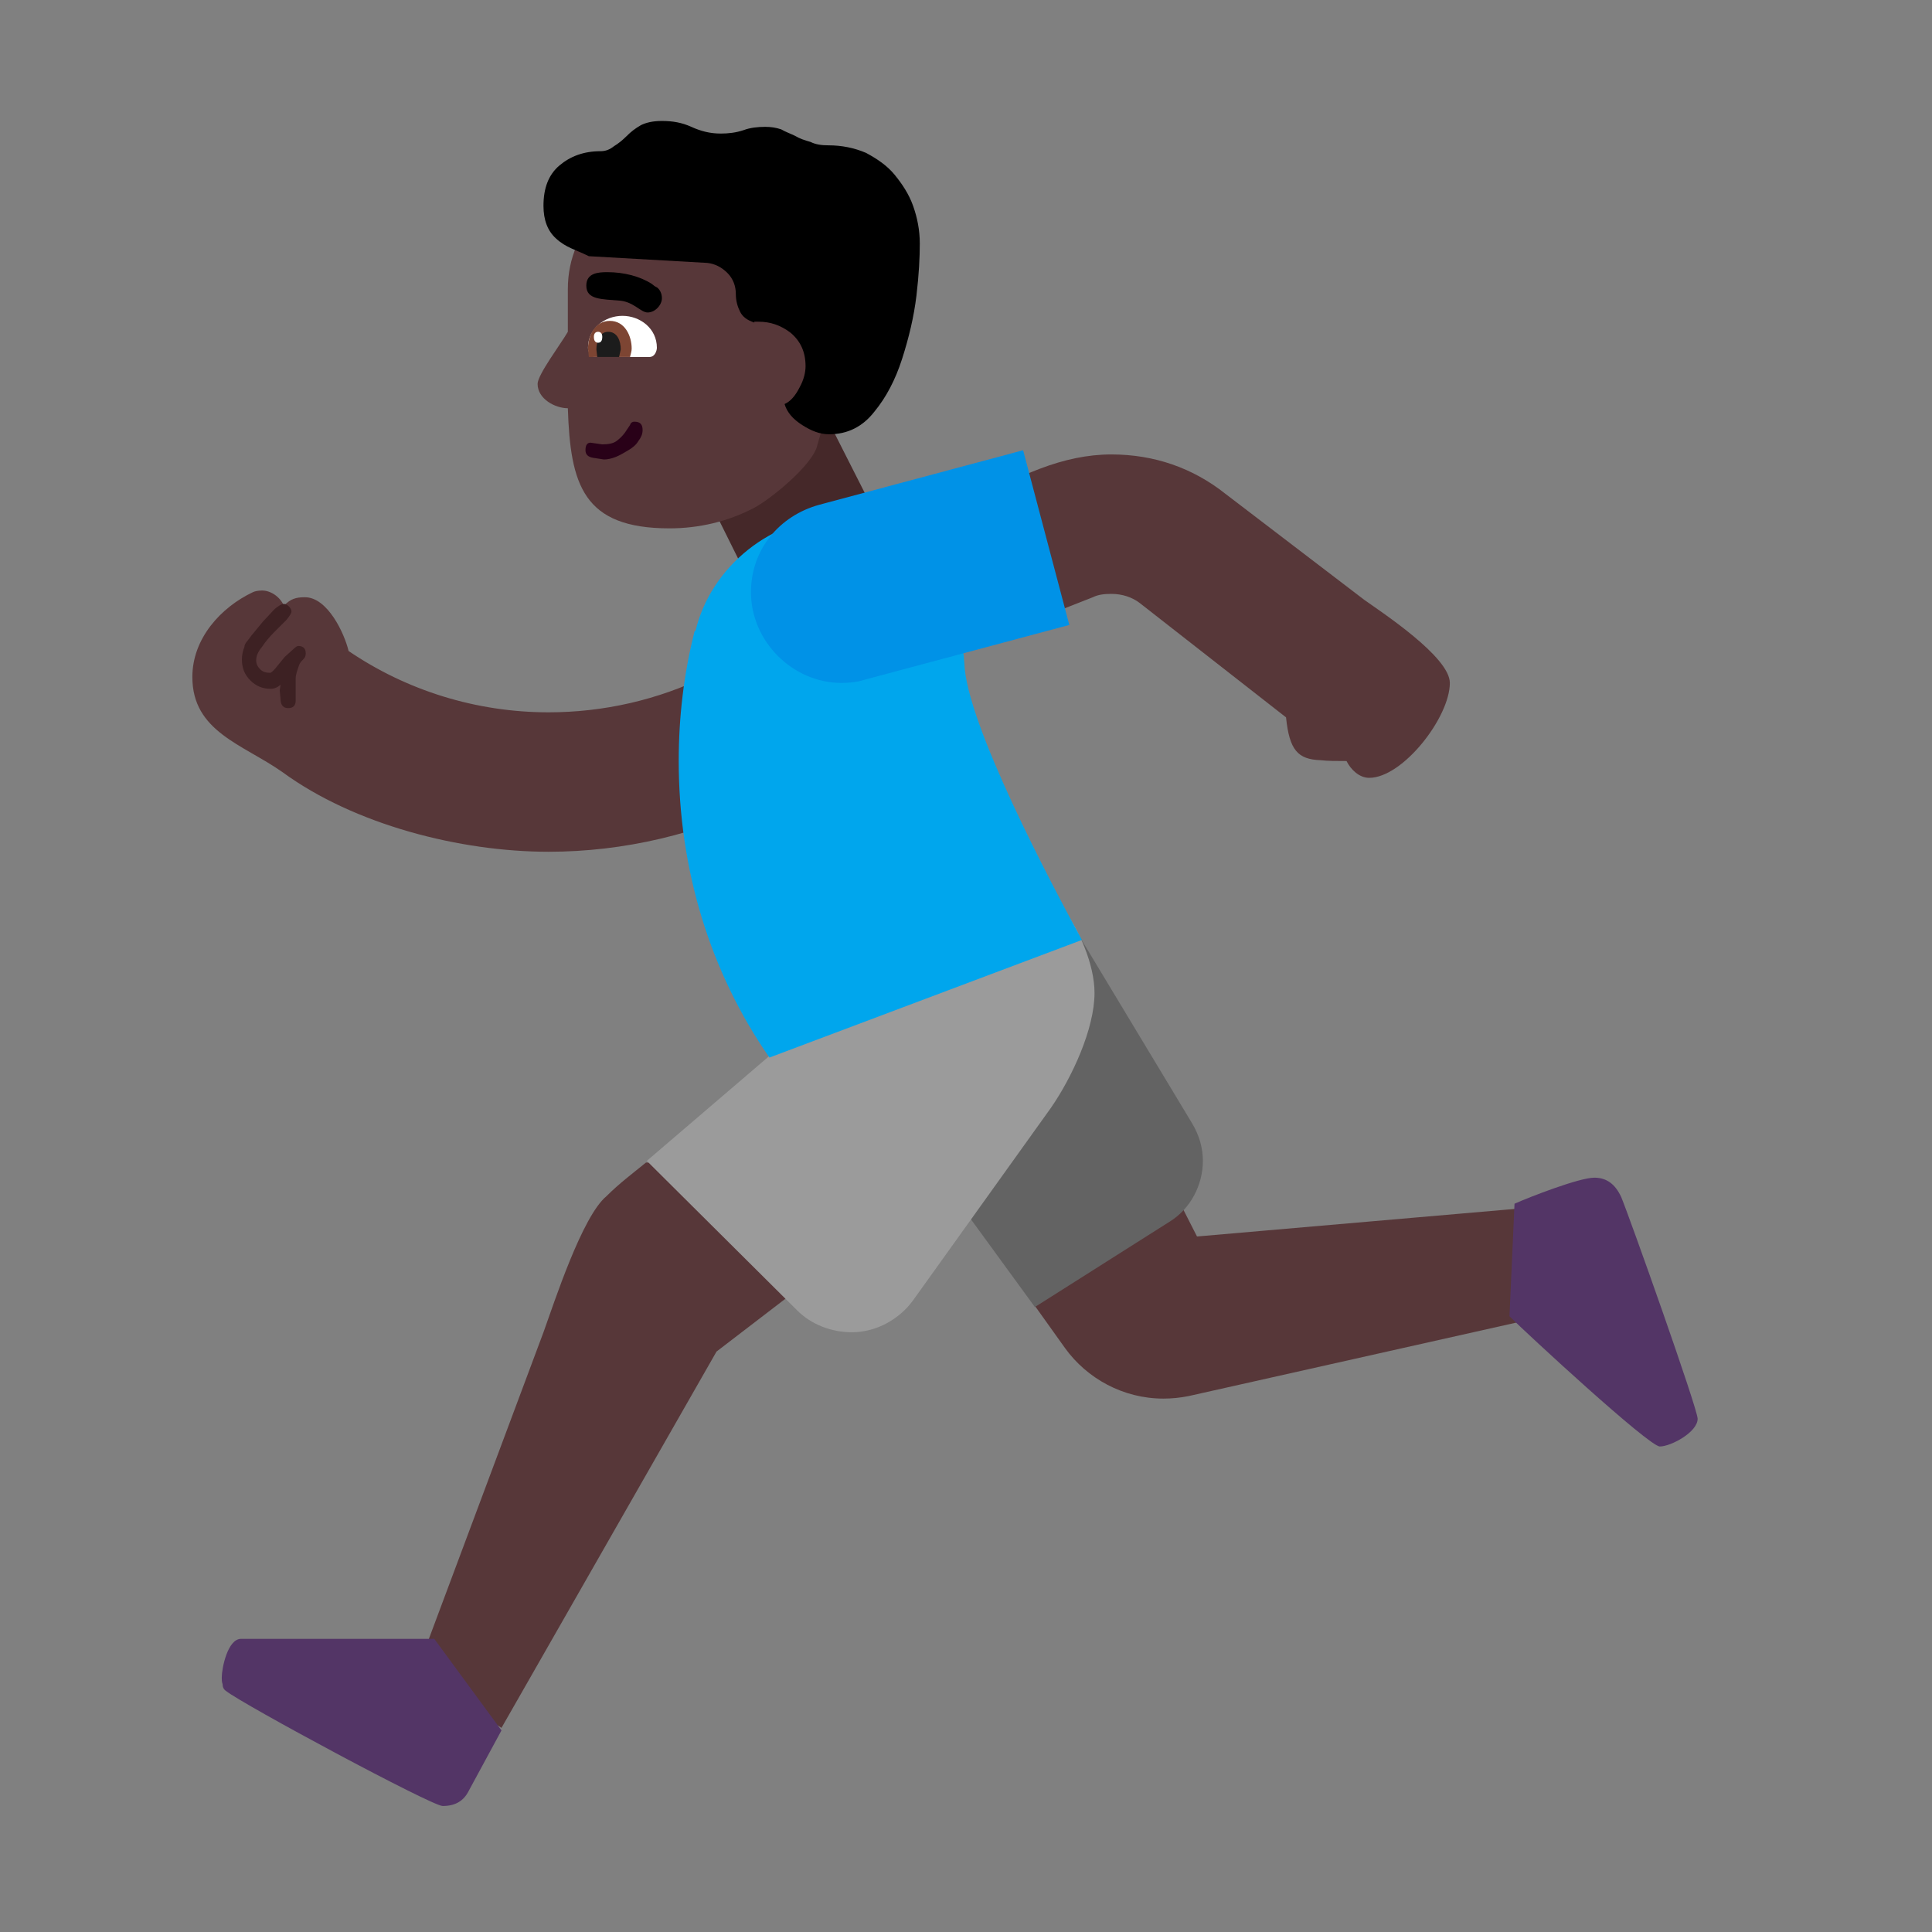 <svg version="1.1" xmlns="http://www.w3.org/2000/svg" viewBox="0 0 2300 2300"><rect x="0" y="0" width="2300" height="2300" fill="#808080" stroke="none"/><g transform="scale(1,-1) translate(-256, -1869)">
		<path d="M1167 1139l151 79-75 148-151-76 75-151 z" fill="#452829"/>
		<path d="M1053 1240c35 0 69 8 100 24 21 11 71 52 76 75l13 46c5 24 41 135 41 142 0 72-63 126-132 126l-86 0c-74 0-133-54-133-128l0-51c-8-14-36-51-36-62 0-18 21-29 36-29 3-91 18-143 121-143 z" fill="#573739"/>
		<path d="M853-188l256 448 270 207 145-203c26-36 69-60 117-60 10 0 20 1 30 3l446 100-44 124-392-34-147 289c0 19-3 37-10 56l20 8-32 21c5-9 9-18 12-29l-307-258-192 1c-16-13-32-25-47-40-29-24-62-126-75-162l-151-404 101-67 z M909 855c180 0 357 85 470 233l178 70c6 3 13 4 22 4 13 0 25-4 34-11l174-136c4-39 14-50 41-51 9-1 19-1 31-1 5-10 15-20 27-20 40 0 96 72 96 113 0 31-81 84-102 99l-165 126c-39 31-85 47-136 47-28 0-56-6-85-17l-236-93 21-53-31 24c-81-109-208-168-339-168-86 0-169 26-238 73-5 21-25 64-52 64-11 0-17-2-25-10-5 11-16 18-26 18-5 0-9-1-11-2-38-18-72-55-72-101 0-65 60-80 107-113 86-63 212-95 317-95 z" fill="#573739"/>
		<path d="M783-281c15 0 25 6 31 18l39 72-80 109-230 0c-16 0-23-35-23-46 0-3 0-5 1-8 0-3 1-6 4-8 20-16 245-137 258-137 z M2232 147c13 0 45 17 45 33 0 12-81 240-91 264-7 15-17 23-32 23-18 0-77-23-95-31l-6-134c20-20 166-155 179-155 z" fill="#533566"/>
		<path d="M1488 313l161 102c24 15 39 43 39 72 0 15-4 30-13 45l-138 229-229-201 180-247 z" fill="#636363"/>
		<path d="M1270 283c30 0 57 16 73 38l164 229c25 36 52 94 52 137 0 34-19 77-39 103l-348-178-146-125 179-178c17-17 41-26 65-26 z" fill="#9B9B9B"/>
		<path d="M599 1026c6 0 9 3 9 9l0 26c0 5 2 10 4 16 1 3 3 5 5 7 2 2 3 4 3 7 0 6-3 9-9 9-1 0-3-1-6-4l-10-9-9-11c-3-4-6-7-8-8-5 0-9 1-12 4-3 3-5 6-5 11 0 5 2 10 7 16 4 6 9 12 14 17l15 15c4 5 6 8 6 10 0 2-1 4-3 6-2 2-4 3-6 3-3 0-6-2-11-6l-14-15-14-17c-4-6-8-9-8-13-2-5-3-10-3-15 0-10 3-18 10-25 7-7 15-10 24-10 5 0 9 2 12 5l-1-7 1-10c0-7 3-11 9-11 z" fill="#3D2123"/>
		<path d="M1172 610l372 140c-36 66-138 258-140 330-2 37-22 100-59 143-25 29-59 31-88 31-82 0-155-60-173-136l-1 0c-13-51-19-103-19-155 0-128 37-251 108-353 z" fill="#00A6ED"/>
		<path d="M975 1322c4 0 9 1 14 3 5 2 10 5 15 8 5 3 9 6 12 11 3 4 5 8 5 13 0 7-3 10-10 10-2 0-4-1-5-4l-6-9c-3-4-6-7-10-10-4-3-10-4-17-4l-14 2c-4 0-6-3-6-9 0-5 3-8 9-9l13-2 z" fill="#290118"/>
		<path d="M1029 1444c7 0 9 8 9 11 0 23-20 38-41 38-21 0-41-15-41-38 0-3 2-11 9-11l64 0 z" fill="#FFFFFF"/>
		<path d="M1006 1444c1 4 2 7 2 10 0 15-8 33-26 33-18 0-26-18-26-33l1-10 49 0 z" fill="#7D4533"/>
		<path d="M993 1444l2 9c0 10-4 21-15 21-11 0-14-13-14-21l1-9 26 0 z" fill="#1C1C1C"/>
		<path d="M968 1461c3 0 5 2 5 7 0 4-2 6-5 6-3 0-5-2-5-6 0-5 2-7 5-7 z" fill="#FFFFFF"/>
		<path d="M1258 1056c9 0 19 1 28 4l243 65-55 208-243-65c-47-13-81-53-81-104 0-58 49-108 108-108 z" fill="#0092E7"/>
		<path d="M1027 1497c9 0 17 9 17 17 0 5-2 10-6 13-1 0-5 3-6 4-14 9-33 14-53 14-11 0-25-1-25-16 0-17 18-16 41-18 16-2 24-14 32-14 z" fill="#000000"/>
		<path d="M1243 1352c22 0 40 9 54 27 14 17 25 38 33 63 8 25 14 50 17 75 3 25 4 46 4 62 0 16-3 31-8 45-5 14-13 26-22 37-9 11-21 19-34 26-14 6-29 9-45 9-8 0-15 1-21 4-7 2-13 4-18 7-6 3-12 5-17 8-6 2-12 3-19 3-9 0-18-1-26-4-9-3-18-4-27-4-13 0-24 3-35 8-11 5-22 7-35 7-11 0-19-2-25-5-7-4-12-8-17-13-5-5-10-9-15-12-5-4-10-6-16-6-20 0-36-6-49-17-13-11-19-27-19-48 0-17 5-30 15-39 12-11 23-13 39-21l141-8c9-1 17-5 24-12 7-7 10-16 10-25 0-8 2-15 5-21 3-6 8-10 17-13l0 1 5 0c14 0 26-4 38-13 12-10 18-23 18-40 0-7-2-16-7-25-5-10-11-17-18-20 3-10 10-18 21-25 11-7 21-11 32-11 z" fill="#000000"/>
	</g></svg>

